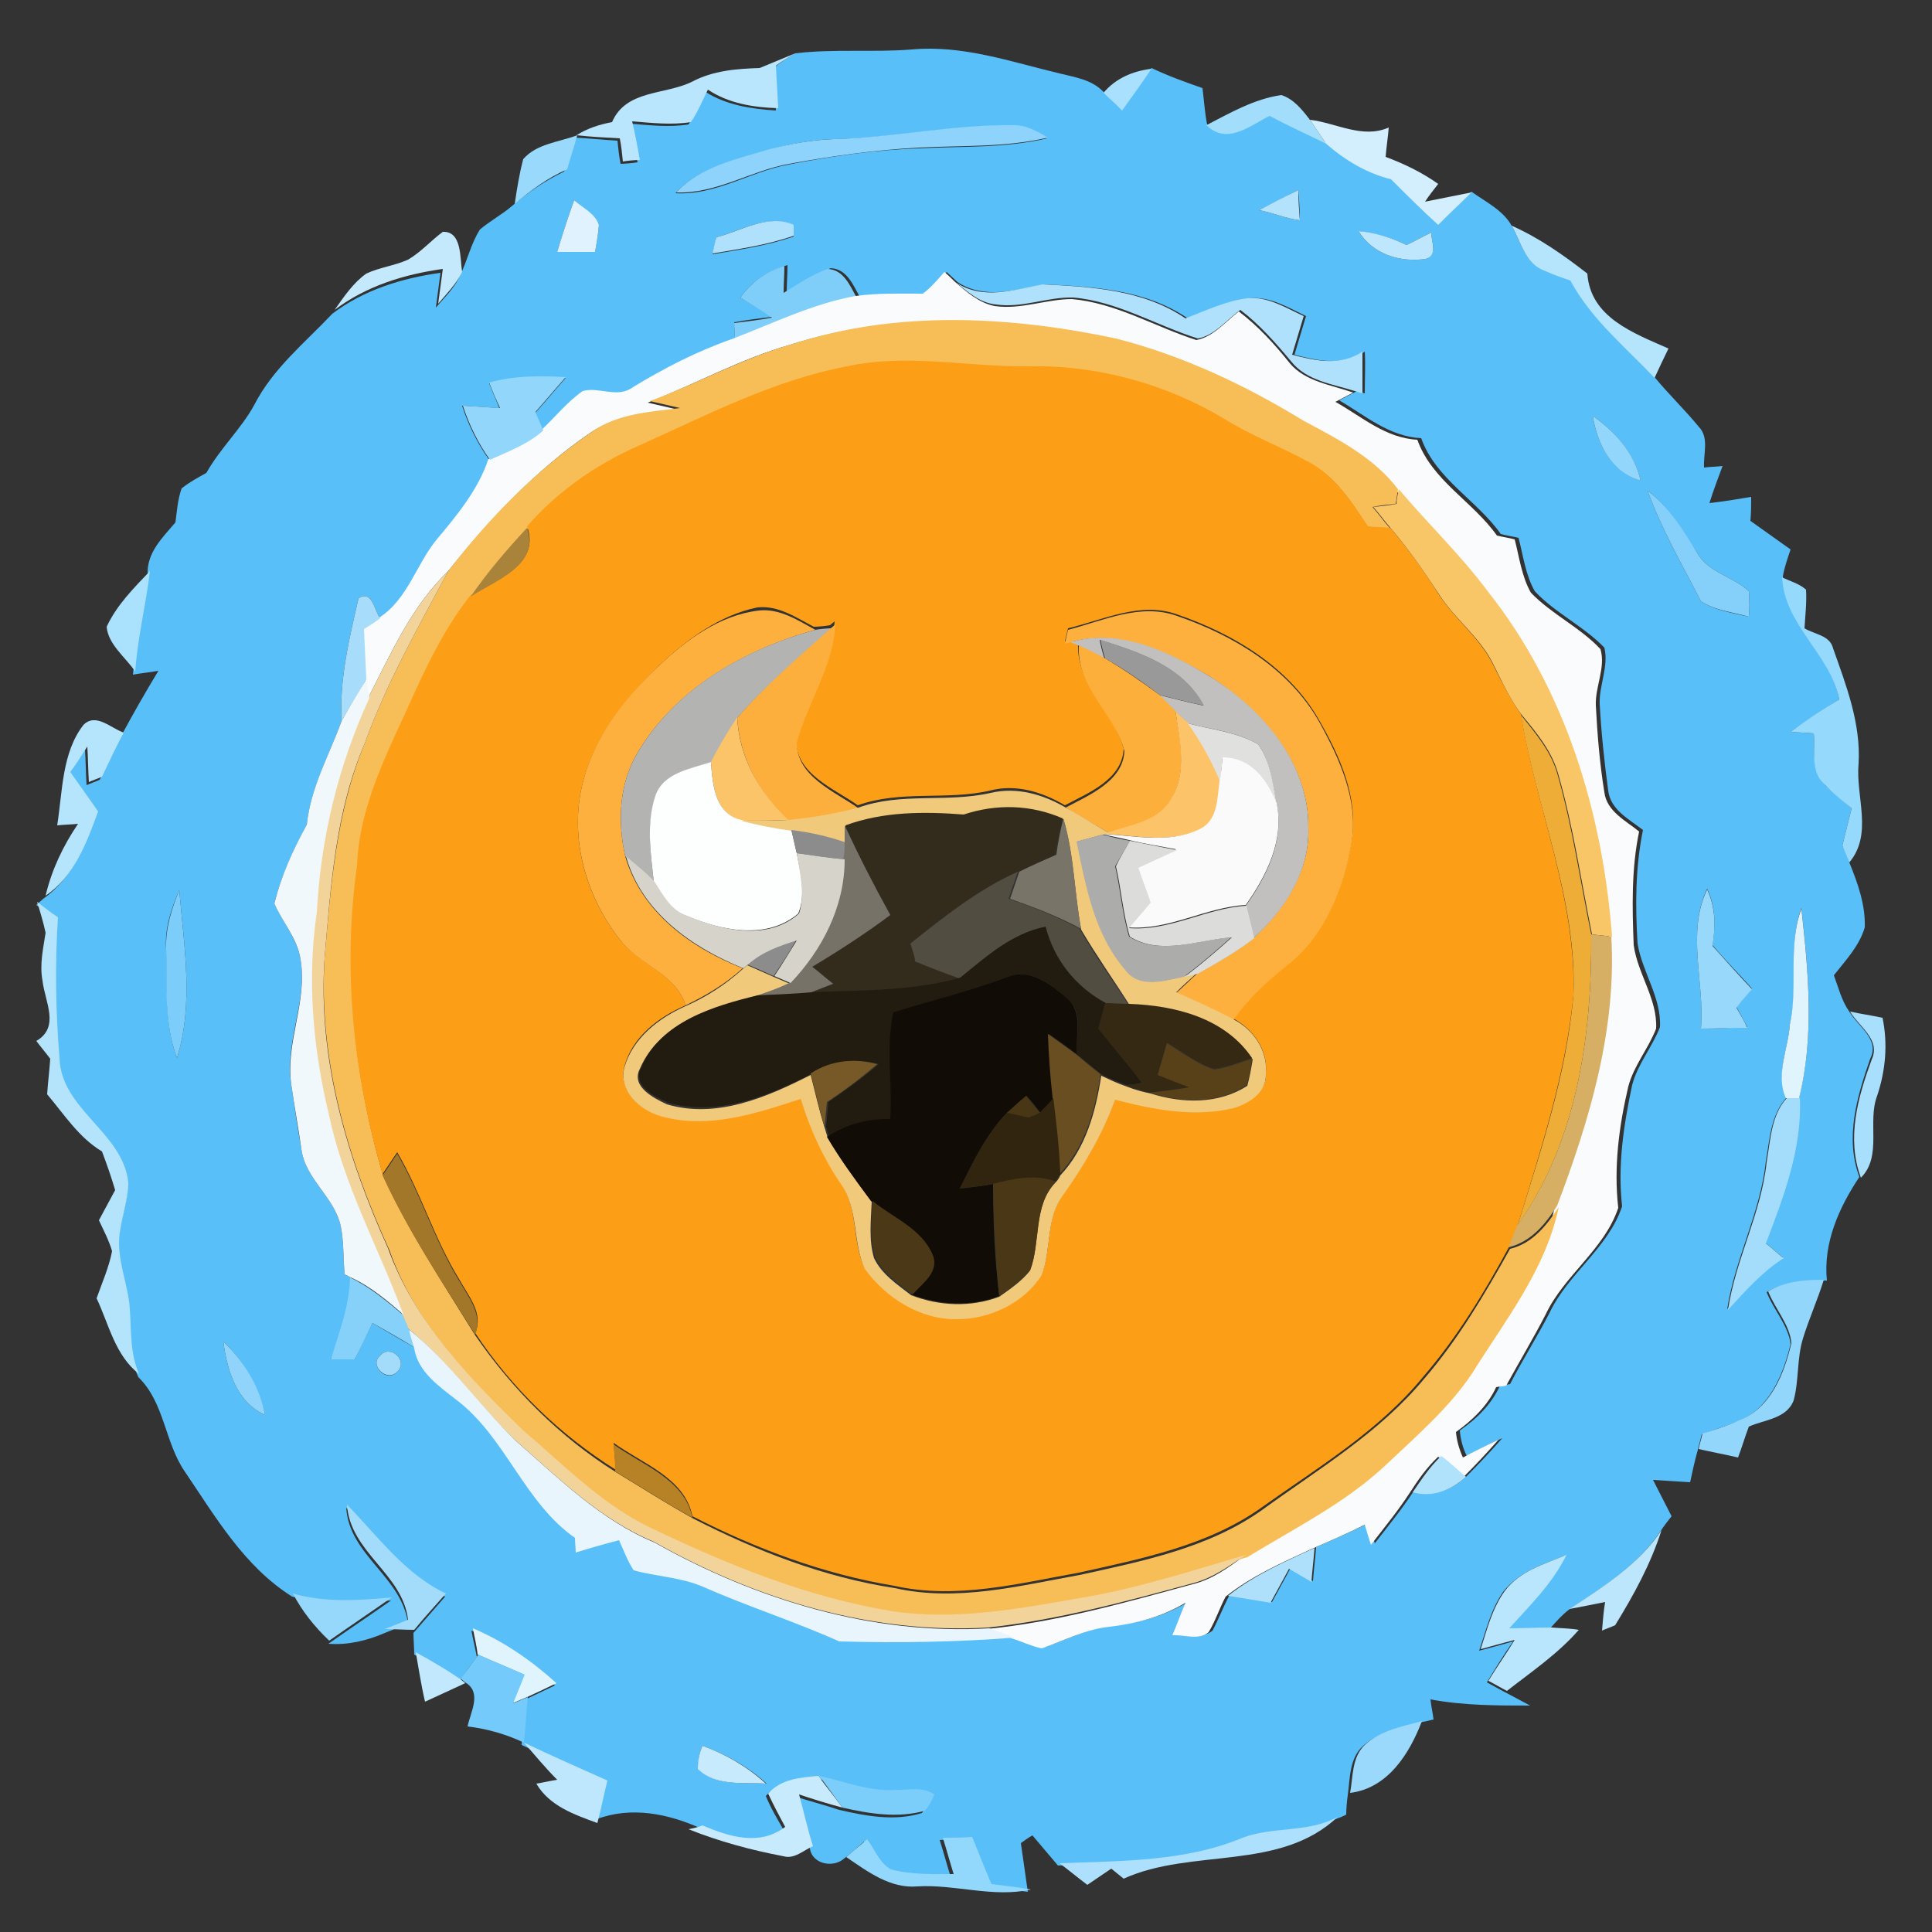 <?xml version="1.0" encoding="utf-8"?>
<!-- Generator: Adobe Illustrator 26.0.3, SVG Export Plug-In . SVG Version: 6.00 Build 0)  -->
<svg version="1.1" id="Layer_1" xmlns="http://www.w3.org/2000/svg" xmlns:xlink="http://www.w3.org/1999/xlink" x="0px" y="0px"
	 viewBox="0 0 250 250" style="enable-background:new 0 0 250 250;" xml:space="preserve">
<rect x="0" y="0" width="250" height="250" fill="#333333" stroke="none"/>
<style type="text/css">
	.st0{fill:#59BFF9;}
	.st1{fill:#B9E5FD;}
	.st2{fill:#A9E0FD;}
	.st3{fill:#A3DDFC;}
	.st4{fill:#8DD3FB;}
	.st5{fill:#D3EEFD;}
	.st6{fill:#98D9FC;}
	.st7{fill:#B2E2FC;}
	.st8{fill:#E0F2FE;}
	.st9{fill:#B0E1FC;}
	.st10{fill:#B5E5FC;}
	.st11{fill:#C4E8FC;}
	.st12{fill:#BEE7FD;}
	.st13{fill:#7FCEFA;}
	.st14{fill:#FAFBFC;}
	.st15{fill:#F7BE58;}
	.st16{fill:#FD9F16;}
	.st17{fill:#92D6FB;}
	.st18{fill:#93D6FB;}
	.st19{fill:#F8C567;}
	.st20{fill:#84D0FA;}
	.st21{fill:#AA833B;}
	.st22{fill:#AAE1FC;}
	.st23{fill:#F2D49B;}
	.st24{fill:#95D9FC;}
	.st25{fill:#A7DDFB;}
	.st26{fill:#FDB03D;}
	.st27{fill:#B3B3B1;}
	.st28{fill:#FDAF3D;}
	.st29{fill:#C1C0BE;}
	.st30{fill:#999999;}
	.st31{fill:#FDAF3B;}
	.st32{fill:#F1F8FC;}
	.st33{fill:#FDC369;}
	.st34{fill:#B5E5FD;}
	.st35{fill:#FCC469;}
	.st36{fill:#E0E1DF;}
	.st37{fill:#EEAD36;}
	.st38{fill:#FDFEFE;}
	.st39{fill:#FAFAFA;}
	.st40{fill:#F1C97B;}
	.st41{fill:#332B1B;}
	.st42{fill:#787468;}
	.st43{fill:#8C8C8D;}
	.st44{fill:#767267;}
	.st45{fill:#ACACAB;}
	.st46{fill:#DCDCDB;}
	.st47{fill:#D6D4CA;}
	.st48{fill:#514D41;}
	.st49{fill:#7DCDFA;}
	.st50{fill:#98D8FB;}
	.st51{fill:#B4E4FC;}
	.st52{fill:#E0F4FE;}
	.st53{fill:#211B10;}
	.st54{fill:#D6AF64;}
	.st55{fill:#110D06;}
	.st56{fill:#352914;}
	.st57{fill:#A8DFFC;}
	.st58{fill:#684E21;}
	.st59{fill:#584019;}
	.st60{fill:#765926;}
	.st61{fill:#483615;}
	.st62{fill:#31250F;}
	.st63{fill:#A4DDFB;}
	.st64{fill:#A37729;}
	.st65{fill:#4A3716;}
	.st66{fill:#4B3816;}
	.st67{fill:#85D1FA;}
	.st68{fill:#E8F5FC;}
	.st69{fill:#90D4FB;}
	.st70{fill:#A3DCFB;}
	.st71{fill:#B78226;}
	.st72{fill:#B1E2FC;}
	.st73{fill:#BCE6FC;}
	.st74{fill:#AEE0FC;}
	.st75{fill:#96D8FC;}
	.st76{fill:#C1E8FD;}
	.st77{fill:#74CAFA;}
	.st78{fill:#9BD9FC;}
	.st79{fill:#C7EAFC;}
	.st80{fill:#C8EAFD;}
	.st81{fill:#7BCDFA;}
	.st82{fill:#ADE0FC;}
	.st83{fill:#92D8FC;}
</style>
<g id="_x23_59bff9ff">
	<path class="st0" d="M102.9,6.9c5-0.6,10.1-0.1,15.1-0.5c6.6-0.6,12.8,1.6,19.1,3.1c2,0.5,4.2,0.8,5.7,2.4c0.8,0.8,1.6,1.6,2.4,2.3
		c1.3-1.8,2.5-3.6,3.8-5.4c2.1,1,4.3,1.8,6.6,2.6c0.2,1.6,0.3,3.2,0.6,4.7c2.7,2.6,5.6,0.1,8.2-1.2c2.4,1.2,4.9,2.4,7.3,3.6
		c2.4,2.1,5.2,3.8,8.3,4.6c2,2,4,3.9,6.1,5.9c1.5-1.4,2.9-2.8,4.3-4.2c1.8,1.3,4.1,2.4,5.2,4.4c1.2,2,1.7,4.9,4.2,5.7
		c1.1,0.5,2.3,0.9,3.4,1.3c2.7,4.9,7,8.6,10.9,12.6c1.8,2.2,3.9,4.2,5.7,6.4c1.4,1.4,0.6,3.5,0.7,5.3c0.8-0.1,1.6-0.1,2.4-0.2
		c-0.6,1.6-1.2,3.2-1.7,4.8c1.8-0.2,3.6-0.5,5.4-0.8c0,1,0,2.1-0.1,3.1c1.7,1.2,3.5,2.5,5.2,3.7c-0.4,1.2-0.8,2.3-1,3.5
		c0.2,6.2,6.2,9.9,7.3,15.9c-2.1,1.3-4.2,2.7-6.3,4.2c1,0.1,2,0.1,3,0.2c0.2,2.2-0.4,5,1.5,6.7c1.1,1.1,2.3,2,3.4,3
		c-0.4,1.6-0.8,3.2-1.2,4.8c0.2,0.5,0.7,1.6,0.9,2.2c1.1,2.7,2.1,5.5,2,8.4c-0.7,2.4-2.5,4.3-4,6.2c0.6,1.6,1,3.3,2,4.7
		c1.1,1.9,4,3.6,2.7,6.1c-1.7,4.9-3.3,10.2-1.4,15.3c-2.6,3.9-4.7,8.5-4.2,13.4l-0.6,0c-2.5,0-5,0.2-7.2,1.5
		c0.9,2.3,2.8,4.3,3.1,6.7c-0.9,3.9-2.8,8.5-6.8,10c-1.5,0.6-3.1,1.1-4.7,1.7c-0.1,0.5-0.4,1.5-0.5,2c-0.4,1.4-0.7,2.8-1,4.2
		c-1.6-0.1-3.2-0.2-4.8-0.3c0.8,1.6,1.6,3.1,2.4,4.7c-0.4,0.5-1.1,1.4-1.4,1.9c-3,4.5-7.5,7.3-11.9,10.2c-0.9,0.7-1.6,1.5-2.4,2.4
		c-1.8,0-3.7,0-5.5,0.1c2.7-3,5.6-5.9,7.4-9.5c-2.8,1.1-6,2.1-8,4.7c-1.6,2.3-2.2,5-3.1,7.6c1.5-0.4,3-0.8,4.4-1.2
		c-1.2,1.7-2.3,3.5-3.4,5.3c0.6,0.3,1.8,1,2.4,1.3c1.1,0.6,2.1,1.1,3.2,1.7c-4.3,0-8.6,0-12.9-0.8c0.1,0.9,0.3,1.8,0.4,2.6
		c-0.4,0.1-1.3,0.3-1.8,0.4c-2.5,0.7-5.3,1.2-7.3,3c-1.8,1.6-1.7,4.2-2,6.4c-0.1,0.6-0.2,1.8-0.2,2.5c-0.3,0.2-1.1,0.5-1.4,0.6
		c-3.8,2.1-8.3,1.2-12.3,2.7c-7.4,3.1-15.7,3-23.6,3.3c-1.1-1.3-2.2-2.6-3.3-3.9c-0.4,0.2-1.1,0.7-1.5,1c0.3,2.1,0.6,4.2,0.9,6.3
		c-1.7-0.2-3.4-0.5-5.1-0.7c-0.8-2-1.6-4.1-2.5-6.1c-1.3,0-2.5,0-3.8,0.1c0.5,1.6,0.9,3.1,1.4,4.7c-2.7-0.1-5.5,0.1-8.1-0.6
		c-1.5-0.8-2.1-2.6-3.1-3.9c-0.9,0.8-1.8,1.6-2.7,2.3c-1.4,1.1-4,0.6-4.3-1.4c-0.7-2.2-1.3-4.5-1.8-6.7c1.9,0.6,3.8,1.1,5.6,1.7
		c3.5,0.8,7.2,1.5,10.7,0.4c0.5-0.7,0.9-1.4,1.2-2.1c-1.4-1-3.2-0.5-4.8-0.6c-3.5,0.3-6.8-1.1-10.1-1.8c-2.3,0.2-4.9,0.5-6.5,2.3
		c0.6,1.5,1.5,3,2.3,4.4c-3.3,2.4-7.2,1.2-10.7-0.2c-4.2-1.9-9-2.9-13.5-1.2c0.3-1.6,0.7-3.2,1.1-4.7c-3.6-1.6-7.2-3.2-10.8-4.9
		c0.1-2,0.3-4,0.5-5.9c1.3-0.6,2.5-1.2,3.8-1.8c-3.2-3-6.8-5.4-10.8-7.1c0.2,1.1,0.5,2.3,0.7,3.4c-0.8,1.1-1.6,2.1-2.3,3.2
		c-1.9-1.3-3.8-2.4-5.8-3.5c0-0.7-0.1-2.1-0.1-2.8c1.4-1.6,2.8-3.2,4.1-4.7c-5.3-2.5-8.8-7.4-12.8-11.5c0.4,6.2,7.2,8.9,8,15
		c-1,0.4-2,0.8-3,1.2c-2.3,1-4.8,1.6-7.3,1.4c2.7-1.9,5.4-3.7,8.1-5.6c-4.3,0.3-8.6,0.6-12.8-0.5c-6.2-3.9-9.9-10.3-13.9-16.2
		c-2.6-3.8-2.6-8.9-6-12.2c-1.2-2.6-1-5.5-1.2-8.4c-0.2-3.3-1.9-6.5-1.3-9.9c0.2-2.2,1.1-4.2,1.1-6.5c-0.7-6.5-8.7-9.4-8.9-16.1
		c-0.5-6.1-0.6-12.1-0.2-18.2c-0.9-0.7-1.8-1.3-2.7-2c0.2-0.2,0.7-0.6,0.9-0.8c3.7-2.6,5.4-6.9,6.8-10.9c-1.2-1.7-2.4-3.4-3.6-5.1
		c0.7-1.1,1.4-2.2,2.2-3.3c0.1,1.5,0.1,3,0.2,4.6c0.4-0.2,1.3-0.5,1.7-0.7c0.9-1.9,1.9-3.8,2.8-5.7c1.5-2.8,3.1-5.6,4.8-8.4
		c-1.1,0.2-2.2,0.3-3.3,0.5c0.4-4.4,1.4-8.6,1.9-13c-0.1-2.8,1.9-4.7,3.6-6.7c0.2-1.5,0.3-3,0.8-4.4c1-0.8,2.1-1.4,3.2-2
		c1.8-3.2,4.5-5.7,6.2-8.8c2.4-4.7,6.5-8,10.1-11.8c4.1-3.1,9-4.6,14-5.3c-0.2,1.5-0.4,3-0.6,4.5c1.1-1.3,2.4-2.5,3.1-4.1
		c1-2,1.4-4.1,2.6-6c1.3-1.1,2.8-1.9,4.1-3c2.1-1.8,4.3-3.3,6.8-4.5c0.5-1.5,0.9-2.9,1.3-4.4c1.9,0.1,3.8,0.3,5.6,0.4
		c0.1,1,0.2,2,0.4,3c0.5,0,1.6-0.1,2.2-0.2c-0.3-1.7-0.7-3.3-1-5c2.5,0.2,5.1,0.5,7.6,0.1c0.8-1.3,1.5-2.8,2.2-4.2
		c2.7,1.7,5.9,2.2,9.1,2.4c-0.1-1.8-0.2-3.6-0.3-5.5C101.2,7.9,102.1,7.4,102.9,6.9 M107.9,18c-2.8,0.1-5.7,0.6-8.4,1.4
		c-4.3,1.3-8.9,2.2-12.1,5.6c5.2,0.3,9.7-2.8,14.6-3.7c5.6-1.1,11.2-1.9,16.8-2.1c5.6-0.3,11.2,0,16.7-1.3c-1.4-0.9-2.9-1.7-4.6-1.6
		C123.3,16.1,115.7,17.9,107.9,18 M162.9,27.2c1.8,0.3,3.5,1.1,5.3,1.3c0-1-0.1-2.9-0.2-3.9C166.3,25.4,164.6,26.4,162.9,27.2
		 M74.3,25.9c-0.8,2.2-1.5,4.5-2.2,6.7c1.6,0,3.2,0,4.9,0c0.2-1.2,0.4-2.3,0.5-3.5C76.9,27.6,75.3,26.9,74.3,25.9 M92.7,30.7
		c-0.1,0.6-0.4,1.7-0.5,2.2c3.5-0.6,7.1-1.1,10.5-2.3c0-0.4,0-1.1,0-1.4C99.3,27.6,95.9,29.9,92.7,30.7 M175.8,29.9
		c1.8,3,5.4,4.1,8.7,3.6c1.6-0.6,0.7-2.2,0.7-3.4c-1.1,0.5-2.1,1.1-3.2,1.6C180.1,30.8,178,30.2,175.8,29.9 M95.8,38.5
		c1.4,0.8,2.7,1.7,4.1,2.5c-1.6,0.2-3.3,0.4-4.9,0.7c0,0.6,0.1,1.7,0.1,2.3c-4.6,1.6-8.9,3.7-13,6.3c-2,1.4-4.4-0.1-6.5,0.5
		c-2,1.4-3.6,3.3-5.3,5c-0.2-0.6-0.8-1.8-1-2.4c1.3-1.5,2.6-3,3.9-4.5c-3.3-0.2-6.7-0.2-9.9,0.7c0.4,1.1,0.9,2.1,1.3,3.2
		c-1.6-0.1-3.2-0.2-4.8-0.3c0.8,2.5,2,4.9,3.5,7c-1.4,3.9-4,7.1-6.6,10.3C54,73,52.9,77.6,49.2,80c-0.8-1-1-3.7-2.8-2.6
		c-1.2,5.2-2.5,10.5-2.2,15.9c-1.6,4.4-4,8.7-4.5,13.4c-1.7,3.2-3.3,6.6-4.2,10.2c1.1,2.5,3,4.6,3.4,7.3c0.9,5.4-2.1,10.7-1.2,16.2
		c0.4,2.8,0.8,5.5,1.3,8.3c0.5,3.9,4.3,6.2,5.1,10c0.4,2.1,0.3,4.1,0.5,6.2l0.8,0.4c0,3.7-1.3,7.2-2.6,10.6c0.8,0,2.3,0,3.1,0
		c0.8-1.6,1.5-3.2,2.3-4.7c1.9,1.1,3.7,2.2,5.5,3.2c0.5,3.1,3.2,4.8,5.4,6.6c6.4,4.8,8.8,13.3,15.4,17.9c0,0.6,0.1,1.2,0.1,1.9
		c1.9-0.6,3.7-1.1,5.6-1.6c0.6,1.3,1.1,2.7,1.9,3.9c2.9,0.8,6.1,1,8.9,2.1c5.8,2.5,11.9,4.4,17.7,7.1c7.5,0.2,15.1,0.1,22.7-0.5
		c1.3,0.5,2.6,1.1,3.9,1.3c2.9-1,5.7-2.5,8.8-2.8c3.5-0.3,6.8-1.3,9.8-3.1c-0.6,1.4-1.2,2.8-1.7,4.2c1.5-0.1,3.4,0.7,4.7-0.4
		c0.8-1.5,1.4-3.1,2.2-4.6c1.8,0.3,3.7,0.6,5.5,0.9c0.8-1.5,1.6-2.9,2.4-4.4c0.9,0.6,1.9,1.1,2.9,1.7c0.1-1.5,0.3-2.9,0.4-4.4
		c2.3-1,4.5-2,6.8-3.1c0.2,0.6,0.6,1.9,0.8,2.6c1.7-2.2,3.5-4.4,5-6.7c2.6,0.7,5-0.2,6.9-2c1.6-1.6,3.1-3.2,4.6-4.9
		c-1.6,0.7-3.1,1.5-4.6,2.3c-0.5-1-0.8-2.1-0.9-3.3c2.2-1.5,4.1-3.4,5.2-5.8c0.4-0.1,0.8-0.1,1.3-0.2c1.6-3.1,3.5-6.1,5.1-9.2
		c2.4-5.1,7.6-8.4,9.4-13.8c-0.6-5.3,0.2-10.5,1.3-15.7c0.7-2.7,2.6-4.9,3.6-7.5c0.2-3.8-2.3-7.1-2.9-10.8
		c-0.3-4.9-0.3-9.8,0.7-14.7c-1.8-1.4-4.2-2.6-4.5-5.1c-0.5-3.7-0.9-7.5-1.1-11.2c-0.1-2.4,1.2-4.9,0.6-7.3c-2.7-2.8-6.4-4.5-9-7.3
		c-1.2-2.1-1.5-4.6-2.1-6.9c-0.8-0.2-1.6-0.3-2.3-0.5c-3.1-4.4-8.4-7.1-10.3-12.4c-4.1-0.2-7.2-2.9-10.6-4.9
		c0.6-0.3,1.7-0.9,2.3-1.2l1,0.3c0-1.8,0.1-3.6,0-5.4c-2.8,1.9-6.1,1.2-9.1,0.4c0.5-1.7,1-3.3,1.5-5c-2.3-1.1-4.7-2.6-7.4-2.3
		c-2.8,0.4-5.3,1.6-7.9,2.6c-5.4-3.7-12.1-4.1-18.5-4.4c-3.8,0.7-7.8,2-11.3-0.3c-0.3-0.3-1.1-1-1.4-1.3c-0.8,1-1.7,2-2.5,3
		c-2.9,0-5.8-0.1-8.7,0.3c-0.9-1.6-1.7-3.7-3.8-3.8c-2,0.8-3.9,2-5.7,3.1c0-1.2,0.1-2.3,0.1-3.5C99.2,35.1,97.2,36.5,95.8,38.5
		 M206.1,53.8c0.6,3.7,2.4,7.2,6.2,8.4C211.5,58.7,209,55.9,206.1,53.8 M213.2,63.5c1.8,5,4.5,9.6,6.9,14.3c1.8,1.2,4.1,1.5,6.2,2
		c0.1-1.1,0.1-2.2,0-3.3c-2-1.9-5.3-2.4-6.7-5C217.7,68.7,216,65.6,213.2,63.5 M21.5,122.8c0.2,4.7-0.3,9.6,1.4,14.1
		c2.2-7,0.9-14.6,0.3-21.7C22.1,117.7,21.3,120.2,21.5,122.8 M220.1,133.1c2,0,4-0.1,6-0.2c-0.5-0.9-0.9-1.7-1.4-2.6
		c0.7-0.8,1.3-1.6,2-2.4c-1.7-1.9-3.5-3.7-5.1-5.6c0.4-2.5,0.4-5-0.7-7.3C218.2,120.7,220.6,127.1,220.1,133.1 M231.6,132.6
		c-0.2,3.1-1.9,6.5-0.4,9.4c-2.1,2.3-2.2,5.5-2.7,8.3c-0.7,6.6-4,12.6-5,19.1c2.2-2.4,4.4-4.9,7.2-6.7c-0.8-0.6-1.5-1.3-2.3-1.9
		c2.3-6,4.8-12.3,4.4-18.8c2-7.9,1.2-16.4,0.3-24.5C231.3,122.4,232.8,127.7,231.6,132.6 M28.9,173.6c0.5,3.8,1.7,7.8,5.4,9.5
		C33.5,179.5,31.6,176.2,28.9,173.6 M49.2,175.4c-1.5,1.3,0.9,3.6,2.2,2.1C52.9,176.1,50.5,173.9,49.2,175.4 M90.9,225.9
		c-0.4,0.9-0.6,1.9-0.5,3c2.3,2.3,5.8,1.7,8.8,1.9C96.8,228.6,93.9,227,90.9,225.9z"/>
</g>
<g id="_x23_b9e5fdff">
	<path class="st1" d="M98.3,8.8c1.5-0.6,3.1-1.3,4.6-1.9c-0.8,0.5-1.7,1-2.5,1.6c0.1,1.8,0.2,3.6,0.3,5.5c-3.2-0.1-6.4-0.6-9.1-2.4
		c-0.7,1.4-1.3,2.9-2.2,4.2c-2.5,0.4-5.1,0.1-7.6-0.1c0.4,1.7,0.7,3.3,1,5c-0.6,0-1.7,0.1-2.2,0.2c-0.1-1-0.2-2-0.4-3
		c-1.9-0.1-3.8-0.2-5.6-0.4c1.4-0.9,3-1.4,4.6-1.7c1.8-4.2,6.8-3.5,10.3-5.2C92.3,9.1,95.4,8.9,98.3,8.8z"/>
	<path class="st1" d="M194.7,205.9c1.9-2.6,5.1-3.5,8-4.7c-1.8,3.7-4.7,6.5-7.4,9.5c1.8,0,3.7-0.1,5.5-0.1c1.2,0.1,2.3,0.1,3.5,0.3
		c-2.7,3.1-6.1,5.4-9.3,7.9c-0.6-0.3-1.8-1-2.4-1.3c1.1-1.8,2.3-3.5,3.4-5.3c-1.5,0.4-3,0.8-4.4,1.2
		C192.4,210.9,193.1,208.1,194.7,205.9z"/>
</g>
<g id="_x23_a9e0fdff">
	<path class="st2" d="M142.8,12c1.6-1.9,3.8-2.8,6.2-3.1c-1.2,1.8-2.5,3.6-3.8,5.4C144.4,13.5,143.6,12.8,142.8,12z"/>
</g>
<g id="_x23_a3ddfcff">
	<path class="st3" d="M156.1,16.2c3.1-1.6,6.2-3.4,9.7-3.9c1.6,0.5,2.7,1.9,3.7,3.2c0.7,1,1.4,2.1,2.1,3.1c-2.4-1.2-4.9-2.3-7.3-3.6
		C161.7,16.3,158.8,18.8,156.1,16.2z"/>
</g>
<g id="_x23_8dd3fbff">
	<path class="st4" d="M107.9,18c7.7-0.2,15.3-1.9,23.1-1.8c1.7-0.1,3.2,0.8,4.6,1.6c-5.5,1.3-11.1,1-16.7,1.3
		c-5.7,0.3-11.3,1.1-16.8,2.1c-5,0.9-9.4,3.9-14.6,3.7c3.2-3.4,7.8-4.3,12.1-5.6C102.3,18.6,105.1,18.1,107.9,18z"/>
</g>
<g id="_x23_d3eefdff">
	<path class="st5" d="M171.6,18.6c-0.7-1-1.4-2.1-2.1-3.1c3.4,0.4,6.8,2.5,10.2,1c-0.1,1.3-0.3,2.5-0.4,3.8c2.4,0.9,4.7,2,6.8,3.5
		c-0.6,0.8-1.2,1.5-1.7,2.3c2-0.4,4-0.8,6-1.2c-1.4,1.4-2.9,2.8-4.3,4.2c-2.1-1.9-4.1-3.9-6.1-5.9C176.8,22.4,174,20.7,171.6,18.6z"
		/>
</g>
<g id="_x23_98d9fcff">
	<path class="st6" d="M67.7,20.6c1.7-2,4.6-2.2,7-3.1c-0.4,1.5-0.9,2.9-1.3,4.4c-2.5,1.1-4.7,2.7-6.8,4.5
		C66.9,24.4,67.2,22.5,67.7,20.6z"/>
</g>
<g id="_x23_b2e2fcff">
	<path class="st7" d="M162.9,27.2c1.7-0.9,3.4-1.8,5.1-2.6c0,1,0.1,2.9,0.2,3.9C166.4,28.3,164.7,27.5,162.9,27.2z"/>
</g>
<g id="_x23_e0f2feff">
	<path class="st8" d="M74.3,25.9c1.1,1,2.7,1.7,3.2,3.2c-0.1,1.2-0.3,2.4-0.5,3.5c-1.6,0-3.2,0-4.9,0C72.8,30.3,73.5,28.1,74.3,25.9
		z"/>
</g>
<g id="_x23_b0e1fcff">
	<path class="st9" d="M92.7,30.7c3.2-0.8,6.7-3.1,10-1.6c0,0.4,0,1.1,0,1.4c-3.4,1.2-7,1.7-10.5,2.3C92.3,32.4,92.5,31.3,92.7,30.7z
		"/>
	<path class="st9" d="M123.6,36.5c3.6,2.4,7.5,1,11.3,0.3c6.3,0.3,13.1,0.7,18.5,4.4c2.6-1,5.1-2.2,7.9-2.6c2.7-0.3,5,1.2,7.4,2.3
		c-0.5,1.7-1,3.3-1.5,5c3,0.8,6.3,1.5,9.1-0.4c0,1.8,0,3.6,0,5.4l-1-0.3c-2.8-0.9-6.2-1.3-8.2-3.8c-2-2.4-4.1-4.8-6.6-6.7
		c-1.8,1.3-3.3,3.3-5.5,3.7c-5.4-1.7-10.4-4.8-16.1-5.3c-3.4-0.1-6.6,1.4-10,0.9C126.7,39.2,125.2,37.7,123.6,36.5z"/>
</g>
<g id="_x23_b5e5fcff">
	<path class="st10" d="M195.6,29.2c3.6,1.6,6.7,3.8,9.8,6.2c0.4,5.7,6,7.7,10.5,9.7c-0.6,1.2-1.2,2.5-1.8,3.8
		c-3.8-4-8.2-7.6-10.9-12.6c-1.2-0.4-2.3-0.8-3.4-1.3C197.3,34.1,196.8,31.2,195.6,29.2z"/>
</g>
<g id="_x23_c4e8fcff">
	<path class="st11" d="M52.8,33.6c1.7-1,3-2.5,4.5-3.6c2.5-0.1,2.2,3.4,2.5,5.2c-0.8,1.6-2,2.8-3.1,4.1c0.2-1.5,0.4-3,0.6-4.5
		c-5,0.7-9.9,2.2-14,5.3c1.2-1.7,2.4-3.5,4.1-4.7C49.1,34.6,51,34.4,52.8,33.6z"/>
</g>
<g id="_x23_bee7fdff">
	<path class="st12" d="M175.8,29.9c2.2,0.2,4.3,0.9,6.2,1.8c1.1-0.5,2.1-1.1,3.2-1.6c0,1.2,0.9,2.9-0.7,3.4
		C181.2,34,177.6,32.9,175.8,29.9z"/>
	<path class="st12" d="M67.8,225.5c3.6,1.7,7.2,3.3,10.8,4.9c-0.4,1.6-0.7,3.1-1.1,4.7l-0.2,0.8c-3-1.1-6.2-2.2-7.9-5.1
		c0.7-0.1,2-0.4,2.7-0.5C70.6,228.8,69.2,227.1,67.8,225.5z"/>
</g>
<g id="_x23_7fcefaff">
	<path class="st13" d="M95.8,38.5c1.4-2,3.4-3.4,5.7-4.1c0,1.2-0.1,2.3-0.1,3.5c1.8-1.1,3.7-2.4,5.7-3.1c2.1,0.1,2.9,2.2,3.8,3.8
		c-5.5,1-10.7,3.4-15.8,5.5c0-0.6-0.1-1.7-0.1-2.3c1.6-0.2,3.3-0.4,4.9-0.7C98.5,40.2,97.1,39.3,95.8,38.5z"/>
</g>
<g id="_x23_fafbfcff">
	<path class="st14" d="M122.2,35.2c0.4,0.3,1.1,1,1.4,1.3c1.5,1.3,3.1,2.7,5.1,3.1c3.4,0.5,6.7-0.9,10-0.9
		c5.7,0.5,10.8,3.6,16.1,5.3c2.2-0.4,3.8-2.4,5.5-3.7c2.5,1.9,4.6,4.2,6.6,6.7c2,2.4,5.4,2.8,8.2,3.8c-0.6,0.3-1.7,0.9-2.3,1.2
		c3.4,1.9,6.5,4.7,10.6,4.9c1.9,5.3,7.2,8,10.3,12.4c0.8,0.2,1.6,0.3,2.3,0.5c0.6,2.3,0.9,4.8,2.1,6.9c2.7,2.8,6.4,4.5,9,7.3
		c0.7,2.4-0.7,4.8-0.6,7.3c0.2,3.8,0.5,7.5,1.1,11.2c0.3,2.5,2.8,3.7,4.5,5.1c-1,4.8-0.9,9.8-0.7,14.7c0.5,3.7,3.1,7,2.9,10.8
		c-1,2.6-2.9,4.8-3.6,7.5c-1.2,5.1-1.9,10.4-1.3,15.7c-1.8,5.4-7,8.7-9.4,13.8c-1.6,3.1-3.4,6.1-5.1,9.2c-0.4,0.1-0.9,0.1-1.3,0.2
		c-1.1,2.4-3.1,4.3-5.2,5.8c0.1,1.1,0.4,2.2,0.9,3.3c1.5-0.8,3.1-1.6,4.6-2.3c-1.5,1.7-3,3.3-4.6,4.9c-1-0.9-2.1-1.9-3.2-2.7
		c-1.5,1.4-2.6,3-3.7,4.7c-1.5,2.3-3.3,4.5-5,6.7c-0.2-0.6-0.6-1.9-0.8-2.6c-2.2,1.1-4.5,2.1-6.8,3.1c-3.9,1.8-7.8,3.5-11.2,6.2
		c-0.8,1.5-1.3,3.1-2.2,4.6c-1.3,1.1-3.2,0.3-4.7,0.4c0.6-1.4,1.1-2.8,1.7-4.2c-3,1.8-6.4,2.7-9.8,3.1c-3.1,0.3-5.9,1.8-8.8,2.8
		c-1.4-0.3-2.6-0.9-3.9-1.3c-1.1-0.4-2.2-0.8-3.3-1.2c9.1-0.9,17.9-3.4,26.7-5.8c2.5-0.6,4.6-2.1,6.6-3.6c6.1-3.8,12.7-7,18-12
		c3.9-3.7,8.1-7.2,11.1-11.8c4.3-6.9,9.5-13.4,11.2-21.5c4.2-11.1,7.7-22.8,7-34.8c-1.1-16-6-32-16.1-44.7
		c-3.5-4.7-7.8-8.7-11.5-13.2c-3.2-4.1-7.8-6.5-12.3-8.9c-7.5-4.6-15.6-8.5-24.2-10.6c-13.7-2.9-28.3-3.6-41.8,0.7
		c-6.4,1.8-12.3,5.1-18.5,7.5c1.3,0.3,2.6,0.6,3.9,0.9c-3.8,0.5-8,0.7-11.3,3C69.5,60.7,63.4,67.1,58,73.9
		c-4.7,4.5-7.4,10.6-10.3,16.3c-0.1-0.6-0.3-1.8-0.4-2.4c-0.1-2.1-0.2-4.3-0.3-6.5c0.5-0.4,1.6-1.1,2.1-1.4c3.7-2.4,4.8-7,7.5-10.2
		c2.6-3.1,5.3-6.4,6.6-10.3c2.4-1.1,5-2,6.9-3.8c1.8-1.7,3.3-3.6,5.3-5c2.1-0.6,4.5,1,6.5-0.5c4.1-2.5,8.4-4.7,13-6.3
		c5.2-2,10.3-4.5,15.8-5.5c2.9-0.4,5.8-0.3,8.7-0.3C120.5,37.2,121.3,36.2,122.2,35.2z"/>
</g>
<g id="_x23_f7be58ff">
	<path class="st15" d="M102.6,44.5c13.5-4.4,28.1-3.6,41.8-0.7c8.6,2.2,16.7,6,24.2,10.6c4.5,2.4,9.2,4.8,12.3,8.9
		c-0.1,0.5-0.2,1.5-0.3,1.9c-1,0.1-2,0.2-3,0.4c0.8,0.9,1.5,1.9,2.3,2.8c-1-0.1-1.9-0.1-2.9-0.2c-2.1-3.2-4.2-6.6-7.8-8.4
		c-3.5-1.9-7.2-3.3-10.6-5.4c-7.6-4.6-16.6-7.1-25.5-6.9c-7.8,0.1-15.7-1.7-23.5,0c-9.5,1.8-18.1,6.3-26.7,10.4
		c-5.5,2.4-10.6,5.9-14.6,10.5c-2.7,2.8-5.1,5.7-7.3,8.9c-3,3.8-5.3,8.1-7.2,12.5c-3.2,7.2-7.2,14.4-7.5,22.5
		c-1.9,13.3-0.5,27,3.3,39.9c3.3,7.2,7.7,13.8,11.9,20.6c4.8,7,11,13.2,18.2,17.7c3.3,2,6.6,4.1,10,6c8.2,4.2,16.9,7.6,26.1,9
		c8,1.8,16.1-0.3,23.9-1.7c8.2-1.8,16.7-3.5,23.6-8.4c7.3-5.3,15.2-10,21-17c4.4-5.1,7.8-10.9,11.1-16.8c2.9-0.7,4.7-3,6.3-5.4
		c-1.7,8.1-6.9,14.6-11.2,21.5c-3,4.5-7.2,8.1-11.1,11.8c-5.3,5-11.8,8.2-18,12c-7.1,2-14.2,4.3-21.5,5.6c-8,1.4-16.1,2.9-24.2,1.7
		c-11-1.8-21.4-6-31.3-10.8c-6.3-3-11.3-8.1-16.5-12.6c-7.1-6.8-14.2-14.2-17.5-23.6C44.9,149.8,41.2,137,42,124
		c0.8-9.4,1.5-19,5.2-27.8c2.8-7.8,6.9-15,10.8-22.3c5.3-6.9,11.5-13.2,18.7-18.1c3.3-2.3,7.4-2.5,11.3-3c-1.3-0.3-2.6-0.6-3.9-0.9
		C90.3,49.6,96.2,46.3,102.6,44.5z"/>
</g>
<g id="_x23_fd9f16ff">
	<path class="st16" d="M109.6,47.4c7.8-1.7,15.7,0.1,23.5,0c8.9-0.2,17.9,2.3,25.5,6.9c3.4,2.1,7.1,3.5,10.6,5.4
		c3.5,1.8,5.7,5.2,7.8,8.4c1,0.1,1.9,0.1,2.9,0.2c2.3,2.7,4.3,5.5,6.2,8.5c2.1,3.3,5.4,5.7,7.1,9.2c1.1,2.2,2.2,4.4,3.6,6.4
		c2,12.2,7.2,23.9,6.8,36.4c-1,10.2-4.2,19.9-7.2,29.7c-0.3,0.7-0.8,2.1-1.1,2.8c-3.2,5.9-6.7,11.7-11.1,16.8
		c-5.8,7.1-13.7,11.8-21,17c-6.9,4.9-15.5,6.6-23.6,8.4c-7.8,1.4-15.9,3.5-23.9,1.7c-9.1-1.5-17.9-4.8-26.1-9c-1-5-6.5-6.8-10.2-9.5
		c0.1,1.1,0.2,2.3,0.3,3.5c-7.2-4.5-13.5-10.6-18.2-17.7c1.1-2.6-0.9-4.8-2.1-7c-3.2-5.2-4.9-11.1-8-16.4c-0.5,0.7-1.4,2.1-1.9,2.8
		c-3.8-12.9-5.2-26.5-3.3-39.9c0.3-8.1,4.3-15.3,7.5-22.5c2-4.4,4.2-8.7,7.2-12.5c3.2-2,9.1-3.9,7.3-8.9c4-4.6,9.1-8.1,14.6-10.5
		C91.5,53.7,100.1,49.2,109.6,47.4 M85.2,86.2c-4.6,4.4-8.7,9.7-10,16c-1.4,6.9,0.8,14.1,5.1,19.5c2.5,3.2,7.2,4.3,8.4,8.4
		c-3.5,1.5-6.9,4.1-7.9,7.9c-0.8,3,1.9,5.6,4.6,6.3c6.1,1.8,12.4-0.3,18.2-2.2c1.2,3.9,3,7.6,5.2,11c2.3,3.2,1.4,7.5,3.1,11
		c2.8,3.8,7.2,6.6,12,6.5c4.2,0,8.6-2.1,10.9-5.7c1.3-3.3,0.5-7.4,2.8-10.4c2.7-3.8,5.1-7.9,6.7-12.3c4.9,1.3,10.2,2.3,15.3,1.1
		c2-0.6,4.4-2.1,4.2-4.4c0.3-3-1.6-5.7-4.2-7.1c1.9-2.8,4.5-5,7.1-7.2c4.8-3.8,7.2-9.9,8.2-15.8c0.9-5.6-1.5-10.9-4.2-15.6
		c-3.9-6.9-11.1-11.2-18.4-13.7c-4.7-1.7-9.5,0.7-14.1,1.8c-0.1,0.4-0.3,1.3-0.4,1.7l0.7-0.2l1,0.5c-0.2,5.4,4.6,8.8,5.9,13.6
		c-0.2,4-4.6,5.7-7.6,7.3c-2.9-1.7-6.3-2.8-9.7-1.9c-5.6,1.3-11.5-0.1-17.1,1.9c-3.1-2.2-8-4-8-8.5c1.3-5.2,4.6-9.8,5-15.3l-0.6,0.5
		c-0.5,0.1-1.5,0.2-2.1,0.2c-2.3-1.2-4.6-2.8-7.3-2.5C93.1,79.6,88.8,82.8,85.2,86.2z"/>
</g>
<g id="_x23_92d6fbff">
	<path class="st17" d="M63.3,49.5c3.2-0.9,6.6-0.9,9.9-0.7c-1.3,1.5-2.6,3-3.9,4.5c0.2,0.6,0.8,1.8,1,2.4c-2,1.8-4.5,2.7-6.9,3.8
		c-1.5-2.1-2.7-4.5-3.5-7c1.6,0.1,3.2,0.2,4.8,0.3C64.2,51.7,63.7,50.6,63.3,49.5z"/>
	<path class="st17" d="M228.8,167.1c2.1-1.3,4.7-1.5,7.2-1.5c-0.8,2.6-1.9,5-2.7,7.6c-0.8,2.6-0.5,5.4-1.2,8
		c-0.9,2.4-3.8,2.5-5.8,3.4c-0.5,1.3-0.9,2.7-1.4,4c-1.7-0.4-3.4-0.7-5.1-1.1c0.1-0.5,0.4-1.5,0.5-2c1.6-0.5,3.2-1,4.7-1.7
		c4.1-1.5,5.9-6.1,6.8-10C231.6,171.4,229.7,169.4,228.8,167.1z"/>
</g>
<g id="_x23_93d6fbff">
	<path class="st18" d="M206.1,53.8c2.9,2.1,5.4,4.8,6.2,8.4C208.5,61.1,206.7,57.5,206.1,53.8z"/>
</g>
<g id="_x23_f8c567ff">
	<path class="st19" d="M181,63.3c3.8,4.5,8,8.5,11.5,13.2c10.1,12.7,14.9,28.8,16.1,44.7c-0.7-0.1-2-0.2-2.6-0.3
		c-1.4-6.9-2.4-13.8-4.3-20.5c-0.8-3.1-2.8-5.5-4.8-7.9c-1.5-2-2.5-4.2-3.6-6.4c-1.7-3.6-5-5.9-7.1-9.2c-1.9-2.9-3.9-5.8-6.2-8.5
		c-0.8-0.9-1.5-1.9-2.3-2.8c1-0.1,2-0.2,3-0.4C180.7,64.7,180.9,63.7,181,63.3z"/>
</g>
<g id="_x23_84d0faff">
	<path class="st20" d="M213.2,63.5c2.8,2.1,4.6,5.1,6.4,8c1.4,2.6,4.7,3.1,6.7,5c0.1,1.1,0.1,2.2,0,3.3c-2.1-0.6-4.4-0.8-6.2-2
		C217.7,73.1,215,68.5,213.2,63.5z"/>
</g>
<g id="_x23_aa833bff">
	<path class="st21" d="M60.9,77.2c2.2-3.2,4.7-6.1,7.3-8.9C69.9,73.2,64.1,75.1,60.9,77.2z"/>
</g>
<g id="_x23_aae1fcff">
	<path class="st22" d="M13.8,81.1c1.3-2.8,3.5-5,5.6-7.2c-0.5,4.3-1.6,8.6-1.9,13C16.2,85,14,83.4,13.8,81.1z"/>
</g>
<g id="_x23_f2d49bff">
	<path class="st23" d="M47.7,90.2c2.9-5.7,5.6-11.8,10.3-16.3c-3.9,7.3-8,14.5-10.8,22.3c-3.8,8.8-4.4,18.4-5.2,27.8
		c-0.9,13,2.9,25.8,8.2,37.5c3.4,9.5,10.5,16.8,17.5,23.6c5.3,4.5,10.2,9.6,16.5,12.6c10,4.8,20.3,9,31.3,10.8
		c8.1,1.2,16.2-0.3,24.2-1.7c7.3-1.2,14.4-3.5,21.5-5.6c-2.1,1.4-4.1,2.9-6.6,3.6c-8.8,2.4-17.6,4.8-26.7,5.8
		c-15.2,0.9-30.2-3.7-43.3-11.1c-7-2.9-12.4-8.3-18-13.2c-4.8-4.6-8.6-10.1-13.8-14.4c-0.2-0.5-0.6-1.4-0.8-1.9
		c-3.2-8.6-7.6-16.7-9.6-25.7c-2.1-8.6-2.9-17.6-1.6-26.4C41.4,108.4,43.7,99,47.7,90.2z"/>
</g>
<g id="_x23_95d9fcff">
	<path class="st24" d="M230.6,74.7c1,0.5,2.2,0.8,3.1,1.6c0.1,1.7-0.1,3.3-0.2,5c1.3,0.8,3.3,0.9,3.7,2.6c1.7,4.8,3.6,9.7,3.3,14.9
		c-0.4,4.3,1.9,9.1-1.2,12.8c-0.2-0.5-0.7-1.6-0.9-2.2c0.4-1.6,0.8-3.2,1.2-4.8c-1.2-1-2.4-1.9-3.4-3c-2-1.6-1.3-4.4-1.5-6.7
		c-1-0.1-2-0.1-3-0.2c2-1.5,4.1-2.9,6.3-4.2C236.8,84.6,230.9,80.9,230.6,74.7z"/>
</g>
<g id="_x23_a7ddfbff">
	<path class="st25" d="M46.4,77.4c1.8-1.1,2,1.6,2.8,2.6c-0.5,0.4-1.6,1.1-2.1,1.4c0.1,2.2,0.2,4.3,0.3,6.5c-1,1.8-2.2,3.6-3.2,5.4
		C43.9,87.9,45.2,82.6,46.4,77.4z"/>
</g>
<g id="_x23_fdb03dff">
	<path class="st26" d="M85.2,86.2c3.6-3.4,7.9-6.6,13-7.2c2.7-0.3,5.1,1.3,7.3,2.5c-9.1,2.5-18.1,7.6-23,15.9
		c-2.4,4-2.6,8.9-1.6,13.4c2.1,7.3,8.6,11.9,15.2,14.5c-2.2,2-4.7,3.5-7.4,4.8c-1.2-4.1-6-5.2-8.4-8.4c-4.3-5.4-6.5-12.7-5.1-19.5
		C76.5,95.8,80.6,90.5,85.2,86.2z"/>
	<path class="st26" d="M138.2,81.5c4.6-1.2,9.4-3.5,14.1-1.8c7.3,2.5,14.5,6.8,18.4,13.7c2.6,4.7,5.1,10.1,4.2,15.6
		c-1,5.9-3.4,12-8.2,15.8c-2.6,2.1-5.2,4.4-7.1,7.2c-2.4-1.3-4.9-2.4-7.4-3.5c0.9-0.8,1.8-1.7,2.7-2.5c2.5-1.4,5.1-2.8,7.3-4.6
		c4-3.7,7.3-8.7,7.1-14.3c0.1-8.4-6.1-15.3-12.8-19.6c-5.3-3.1-11.7-6.2-18-4.4l-0.7,0.2C137.9,82.8,138.1,81.9,138.2,81.5z"/>
</g>
<g id="_x23_b3b3b1ff">
	<path class="st27" d="M105.5,81.5c0.5-0.1,1.6-0.2,2.1-0.2c-4.1,3.7-8.4,7.3-12.1,11.5c-1.3,1.9-2.4,3.8-3.4,5.8
		c-2.6,0.9-6.1,1.4-7.2,4.4c-1.3,3.6-0.7,7.4-0.3,11.1c-1.1-1.2-2.4-2.2-3.7-3.3c-1-4.5-0.8-9.4,1.6-13.4
		C87.4,89.1,96.3,84,105.5,81.5z"/>
</g>
<g id="_x23_fdaf3dff">
	<path class="st28" d="M107.5,81.3l0.6-0.5c-0.3,5.5-3.6,10.1-5,15.3c0,4.4,4.9,6.3,8,8.5c-3,0.8-6,1.3-9.1,1.6
		c-3.7-3.5-6.3-8.1-6.6-13.3C99.1,88.6,103.4,85,107.5,81.3z"/>
</g>
<g id="_x23_c1c0beff">
	<path class="st29" d="M138.5,83.1c6.3-1.9,12.7,1.2,18,4.4c6.8,4.2,12.9,11.2,12.8,19.6c0.2,5.7-3.1,10.7-7.1,14.3
		c-0.4-1.4-0.7-2.8-1-4.2c2.7-3.8,5-8.4,4-13.2c-0.6-2.6-0.8-5.5-2.4-7.7c-2.8-1.6-6-1.9-9.1-2.7c-0.6-0.5-1.1-1.1-1.7-1.6
		c-0.7-0.7-1.4-1.4-2.1-2.1c1.9,0.5,3.9,1,5.8,1.4c-2.7-5.1-8.3-6.9-13.4-8.5c0.1,0.6,0.4,1.8,0.6,2.4c-1.1-0.6-2.3-1.1-3.4-1.7
		L138.5,83.1z"/>
</g>
<g id="_x23_999999ff">
	<path class="st30" d="M142.4,82.8c5.1,1.6,10.7,3.4,13.4,8.5c-1.9-0.4-3.9-0.9-5.8-1.4c-2.2-1.7-4.5-3.3-7-4.7
		C142.8,84.6,142.5,83.4,142.4,82.8z"/>
</g>
<g id="_x23_fdaf3bff">
	<path class="st31" d="M139.6,83.5c1.1,0.5,2.3,1.1,3.4,1.7c2.4,1.4,4.7,3,7,4.7c0.7,0.7,1.4,1.4,2.1,2.1c0.6,3.8,1.6,8-0.6,11.5
		c-1.6,2.9-5.2,3.4-8,4.3c-1.9-1.1-3.7-2.2-5.6-3.3c3-1.6,7.4-3.4,7.6-7.3C144.2,92.3,139.3,89,139.6,83.5z"/>
</g>
<g id="_x23_f1f8fcff">
	<path class="st32" d="M44.2,93.3c1-1.8,2.1-3.6,3.2-5.4c0.1,0.6,0.3,1.8,0.4,2.4c-4,8.7-6.3,18.1-6.8,27.7
		c-1.3,8.8-0.5,17.8,1.6,26.4c1.9,9,6.4,17.1,9.6,25.7c-2.1-1.8-4.2-3.6-6.8-4.8l-0.8-0.4c-0.2-2.1-0.1-4.2-0.5-6.2
		c-0.8-3.8-4.6-6.1-5.1-10c-0.4-2.8-0.9-5.5-1.3-8.3c-0.8-5.5,2.1-10.7,1.2-16.2c-0.4-2.8-2.4-4.9-3.4-7.3c0.9-3.6,2.4-6.9,4.2-10.2
		C40.2,101.9,42.6,97.7,44.2,93.3z"/>
</g>
<g id="_x23_fdc369ff">
	<path class="st33" d="M152.1,92c0.6,0.6,1.1,1.1,1.7,1.6c1.7,2.3,3.1,4.9,4.2,7.5c-0.3,2.2-0.2,5.1-2.6,6.2
		c-4,1.9-8.5,0.8-12.7,0.6l0.8-0.2c2.8-1,6.4-1.4,8-4.3C153.7,100,152.6,95.7,152.1,92z"/>
</g>
<g id="_x23_b5e5fdff">
	<path class="st34" d="M10.8,93.8c1.6-1.6,3.5,0.4,5.2,1c-1,1.9-1.9,3.8-2.8,5.7c-0.4,0.2-1.3,0.5-1.7,0.7c-0.1-1.5-0.1-3-0.2-4.6
		c-0.7,1.1-1.4,2.2-2.2,3.3c1.2,1.7,2.4,3.4,3.6,5.1c-1.5,4.1-3.1,8.4-6.8,10.9c0.8-3.4,2.3-6.5,4.2-9.3c-0.9,0.1-1.8,0.1-2.7,0.2
		C8.1,102.4,8,97.4,10.8,93.8z"/>
</g>
<g id="_x23_fcc469ff">
	<path class="st35" d="M92,98.6c1-2,2.2-4,3.4-5.8c0.2,5.2,2.9,9.8,6.6,13.3c-2,0.1-4.1,0.1-6.1,0.1C92.5,105.3,92.2,101.5,92,98.6z
		"/>
</g>
<g id="_x23_e0e1dfff">
	<path class="st36" d="M153.7,93.6c3,0.8,6.3,1.1,9.1,2.7c1.6,2.2,1.9,5.1,2.4,7.7c-1.2-3.2-3.4-5.9-7-5.9c-0.1,0.8-0.2,2.3-0.3,3.1
		C156.8,98.5,155.4,96,153.7,93.6z"/>
</g>
<g id="_x23_eead36ff">
	<path class="st37" d="M196.8,92.5c1.9,2.4,4,4.8,4.8,7.9c1.9,6.7,2.9,13.7,4.3,20.5c0.1,13.1-1.8,26.7-9.5,37.6
		c3-9.7,6.3-19.5,7.2-29.7C204.1,116.4,198.8,104.7,196.8,92.5z"/>
</g>
<g id="_x23_fdfefeff">
	<path class="st38" d="M84.8,103c1-3,4.5-3.5,7.2-4.4c0.2,2.9,0.5,6.7,3.9,7.5c2.1,0.6,4.3,0.9,6.5,1.3c0.2,0.7,0.5,2.2,0.7,3
		c0.5,2.6,1.2,5.3,0.2,7.8c-4.1,3.5-10,2.2-14.5,0.3c-2.1-0.7-3.2-2.6-4.2-4.4C84.2,110.4,83.6,106.6,84.8,103z"/>
</g>
<g id="_x23_fafafaff">
	<path class="st39" d="M158.2,98c3.6,0,5.8,2.8,7,5.9c1,4.8-1.3,9.4-4,13.2c-5.2,0.3-9.9,3.3-15.2,2.9c0.9-1.1,1.9-2.2,2.8-3.3
		c-0.5-1.5-1.1-3-1.6-4.5c1.7-0.8,3.3-1.5,5-2.3c-2-0.4-4.1-0.7-6.1-1.2c-1.2-0.3-2.4-0.5-3.6-0.8c4.2,0.2,8.8,1.3,12.7-0.6
		c2.4-1.1,2.3-4,2.6-6.2C158,100.4,158.1,98.8,158.2,98z"/>
</g>
<g id="_x23_f1c97bff">
	<path class="st40" d="M111.1,104.5c5.5-2,11.4-0.6,17.1-1.9c3.4-0.8,6.8,0.2,9.7,1.9c1.9,1,3.7,2.2,5.6,3.3l-0.8,0.2
		c-1.1,0.3-2.2,0.6-3.3,0.9c1.2,5.8,2.3,11.9,6.2,16.5c1.8,2.5,5.1,1.5,7.6,0.9c0.4-0.1,1.3-0.3,1.7-0.4c-0.9,0.8-1.8,1.6-2.7,2.5
		c2.5,1.1,5,2.2,7.4,3.5c2.6,1.3,4.5,4.1,4.2,7.1c0.1,2.4-2.2,3.8-4.2,4.4c-5.1,1.2-10.3,0.2-15.3-1.1c-1.6,4.4-4,8.5-6.7,12.3
		c-2.3,3-1.5,7-2.8,10.4c-2.3,3.6-6.7,5.7-10.9,5.7c-4.8,0.1-9.2-2.7-12-6.5c-1.6-3.5-0.8-7.8-3.1-11c-2.3-3.4-4-7.1-5.2-11
		c-5.8,1.9-12.1,4-18.2,2.2c-2.7-0.8-5.4-3.3-4.6-6.3c1.1-3.8,4.5-6.4,7.9-7.9c2.7-1.2,5.2-2.8,7.4-4.8l0.6-0.5
		c1.1,0.5,2.3,1,3.4,1.5c0.5,0.2,1.6,0.7,2.1,0.9c-1.4,0.7-2.9,1.2-4.4,1.7c-5.7,1.4-12.5,3.4-15,9.3c-1.2,2.3,1.8,3.8,3.5,4.6
		c6.4,1.9,12.9-0.9,18.6-3.8c0.6,2.3,1.1,4.6,1.8,6.8c0.1,0.3,0.3,1,0.4,1.3c1.7,2.9,3.7,5.6,5.7,8.3c-0.1,2.4-0.4,5,0.3,7.3
		c1,2.1,3,3.4,4.8,4.8c3.6,1.4,7.7,1.6,11.4,0.2c1.4-1,2.9-2,4-3.4c1.4-3.7,0.3-8.3,3.3-11.4c0.2-0.2,0.5-0.6,0.6-0.9
		c3.3-3.5,4.6-8.3,5.3-12.9c1.1,0.5,2.1,1,3.3,1.4c1,0.4,2.1,0.7,3.1,0.9c4.1,1.3,8.8,1.4,12.5-1c0.3-1.1,0.5-2.2,0.7-3.4
		c-3.5-5.3-10-6.8-15.9-7c-2.1-3.3-4.3-6.4-6.3-9.8c-0.9-4.7-0.9-9.6-2.3-14.3c-4.1-1.8-8.6-1.9-12.8-0.5
		c-5.2-0.4-10.4-0.4-15.4,1.4c0,0.5,0,1.6,0,2.2c-2.2-0.8-4.6-1.3-7-1.6c-2.2-0.3-4.3-0.7-6.5-1.3c2,0,4.1,0,6.1-0.1
		C105.1,105.8,108.1,105.3,111.1,104.5z"/>
</g>
<g id="_x23_332b1bff">
	<path class="st41" d="M124.7,105.4c4.2-1.4,8.7-1.3,12.8,0.5c-0.3,1.6-0.7,3.1-1,4.7c-1.6,0.7-3.2,1.5-4.8,2.2
		c-5.2,2.3-9.6,5.8-13.9,9.3c0.2,0.6,0.6,1.7,0.8,2.2c1.9,0.7,3.8,1.4,5.7,2.2c-6.3,1.8-13,1.6-19.5,2c1-0.4,2.1-0.8,3.1-1.2
		c-0.9-0.7-1.8-1.5-2.7-2.2c3.4-2.1,6.8-4.3,10.1-6.7c-2.2-3.8-4.1-7.6-5.9-11.6C114.3,105,119.6,105,124.7,105.4z"/>
</g>
<g id="_x23_787468ff">
	<path class="st42" d="M137.6,105.9c1.4,4.6,1.4,9.5,2.3,14.3c-2.9-1.6-6.1-2.8-9.2-3.9c0.4-1.2,0.8-2.3,1.2-3.5
		c1.6-0.8,3.2-1.5,4.8-2.2C136.9,109,137.2,107.5,137.6,105.9z"/>
</g>
<g id="_x23_8c8c8dff">
	<path class="st43" d="M102.4,107.4c2.4,0.3,4.7,0.8,7,1.6c0,0.5-0.1,1.6-0.1,2.2c-2.1-0.2-4.1-0.5-6.2-0.8
		C102.9,109.7,102.6,108.2,102.4,107.4z"/>
	<path class="st43" d="M96.7,124.8c1.8-1.6,4-2.5,6.3-3.1c-0.9,1.6-1.9,3.1-2.9,4.6C99,125.8,97.9,125.3,96.7,124.8z"/>
</g>
<g id="_x23_767267ff">
	<path class="st44" d="M109.3,109c0-0.6,0-1.6,0-2.2c1.8,3.9,3.8,7.8,5.9,11.6c-3.2,2.4-6.6,4.6-10.1,6.7c0.9,0.7,1.8,1.5,2.7,2.2
		c-1,0.4-2.1,0.8-3.1,1.2c-2.3,0.2-4.7,0.2-7,0.4c1.5-0.5,3-1,4.4-1.7c4.1-4.3,7-9.9,7-16C109.3,110.6,109.3,109.6,109.3,109z"/>
</g>
<g id="_x23_acacabff">
	<path class="st45" d="M139.3,108.9c1.1-0.3,2.2-0.6,3.3-0.9c1.2,0.3,2.4,0.6,3.6,0.8c-0.6,1.1-1.3,2.2-1.9,3.3
		c0.7,3,0.9,6.1,1.8,9.1c4,2.5,8.9,0.4,13.2,0.1c-2,1.8-4,3.5-6.1,5.1c-2.5,0.5-5.8,1.6-7.6-0.9
		C141.6,120.9,140.5,114.7,139.3,108.9z"/>
</g>
<g id="_x23_dcdcdbff">
	<path class="st46" d="M146.2,108.8c2,0.4,4,0.8,6.1,1.2c-1.7,0.8-3.3,1.5-5,2.3c0.5,1.5,1.1,3,1.6,4.5c-0.9,1.1-1.9,2.2-2.8,3.3
		c5.3,0.4,10-2.6,15.2-2.9c0.3,1.4,0.7,2.8,1,4.2c-2.3,1.8-4.8,3.2-7.3,4.6c-0.4,0.1-1.3,0.3-1.7,0.4c2.1-1.6,4.1-3.3,6.1-5.1
		c-4.3,0.3-9.2,2.4-13.2-0.1c-0.9-3-1.1-6.1-1.8-9.1C144.9,111,145.6,109.9,146.2,108.8z"/>
</g>
<g id="_x23_d6d4caff">
	<path class="st47" d="M103.1,110.4c2.1,0.3,4.1,0.6,6.2,0.8c0,6.1-2.9,11.7-7,16c-0.5-0.2-1.6-0.7-2.1-0.9c1-1.5,1.9-3,2.9-4.6
		c-2.3,0.7-4.5,1.5-6.3,3.1l-0.6,0.5c-6.7-2.7-13.2-7.3-15.2-14.5c1.3,1.1,2.6,2.1,3.7,3.3c1.1,1.7,2.1,3.7,4.2,4.4
		c4.5,1.9,10.5,3.3,14.5-0.3C104.2,115.7,103.5,112.9,103.1,110.4z"/>
</g>
<g id="_x23_514d41ff">
	<path class="st48" d="M117.8,122.1c4.4-3.5,8.8-7,13.9-9.3c-0.4,1.2-0.8,2.3-1.2,3.5c3.2,1.1,6.3,2.3,9.2,3.9
		c1.9,3.4,4.2,6.5,6.3,9.8c-0.8,0-2.3-0.1-3.1-0.1c-3.9-2.1-6.7-5.6-7.8-9.9c-4.4,0.9-7.6,3.9-11,6.6c-1.9-0.7-3.8-1.4-5.7-2.2
		C118.4,123.8,118,122.7,117.8,122.1z"/>
</g>
<g id="_x23_7dcdfaff">
	<path class="st49" d="M21.5,122.8c-0.1-2.7,0.7-5.2,1.7-7.6c0.6,7.2,1.9,14.7-0.3,21.7C21.2,132.4,21.6,127.6,21.5,122.8z"/>
</g>
<g id="_x23_98d8fbff">
	<path class="st50" d="M220.1,133.1c0.5-6-1.9-12.4,0.8-18c1.1,2.3,1.1,4.8,0.7,7.3c1.7,1.9,3.4,3.8,5.1,5.6c-0.7,0.8-1.4,1.6-2,2.4
		c0.5,0.9,1,1.7,1.4,2.6C224.1,133,222.1,133.1,220.1,133.1z"/>
</g>
<g id="_x23_b4e4fcff">
	<path class="st51" d="M4.8,116.7c0.9,0.7,1.8,1.4,2.7,2c-0.4,6.1-0.3,12.1,0.2,18.2c0.2,6.7,8.2,9.6,8.9,16.1
		c0,2.2-0.8,4.3-1.1,6.5c-0.5,3.4,1.1,6.6,1.3,9.9c0.2,2.8,0,5.7,1.2,8.4c-3.1-2.4-3.9-6.4-5.5-9.8c0.7-2,1.6-4,2-6.1
		c-0.4-1.4-1.1-2.7-1.7-4c0.7-1.3,1.4-2.6,2.1-3.9c-0.5-1.7-1.1-3.4-1.7-5c-3-1.8-4.9-4.8-7.1-7.4c0.1-1.5,0.3-3.1,0.4-4.6
		c-0.6-0.8-1.2-1.5-1.8-2.3c3.1-1.8,1.1-5.1,0.8-7.8c-0.4-2.1,0.1-4.2,0.4-6.2C5.6,119.3,5.2,118,4.8,116.7z"/>
</g>
<g id="_x23_e0f4feff">
	<path class="st52" d="M231.6,132.6c1.1-4.9-0.3-10.2,1.5-15c0.9,8.1,1.7,16.5-0.3,24.5c-0.4,0-1.2,0-1.7,0
		C229.7,139.1,231.4,135.7,231.6,132.6z"/>
	<path class="st52" d="M61.2,210.7c4,1.7,7.6,4.2,10.8,7.1c-1.2,0.6-2.5,1.2-3.8,1.8c-0.5,0.2-1.4,0.6-1.9,0.8
		c0.5-1.2,1-2.5,1.5-3.7c-2-0.9-4-1.7-6-2.6C61.7,213,61.4,211.9,61.2,210.7z"/>
</g>
<g id="_x23_211b10ff">
	<path class="st53" d="M124.3,126.5c3.3-2.7,6.6-5.7,11-6.6c1.1,4.3,3.9,7.8,7.8,9.9c-0.3,1.1-0.6,2.2-0.9,3.2
		c2,2.3,3.9,4.6,5.7,7.1c-0.5,0.1-1.5,0.3-2.1,0.3c-1.1-0.4-2.2-0.8-3.3-1.4c-1.1-0.9-2.2-1.8-3.2-2.6c-0.1-2.4,1-5.5-1.3-7.3
		c-2.1-1.8-4.8-3.9-7.6-2.7c-4.8,1.8-9.7,3-14.5,4.6c-1,4.5-0.1,9.2-0.4,13.8c-2.9-0.1-5.8,0.7-8.2,2.3c-0.1-0.3-0.3-1-0.4-1.3
		c0.1-1.1,0.2-2.1,0.3-3.2c2.2-1.5,4.4-3.1,6.5-4.9c-2.9-0.8-6-0.5-8.6,1.2c-5.6,2.9-12.2,5.6-18.6,3.8c-1.8-0.8-4.8-2.2-3.5-4.6
		c2.5-5.9,9.3-7.9,15-9.3c2.3-0.1,4.7-0.2,7-0.4C111.3,128.1,117.9,128.3,124.3,126.5z"/>
</g>
<g id="_x23_d6af64ff">
	<path class="st54" d="M205.9,120.9c0.7,0.1,2,0.2,2.6,0.3c0.7,12-2.8,23.7-7,34.8c-1.5,2.4-3.4,4.7-6.3,5.4
		c0.3-0.7,0.8-2.1,1.1-2.8C204.1,147.7,206,134,205.9,120.9z"/>
</g>
<g id="_x23_110d06ff">
	<path class="st55" d="M130.4,126.4c2.8-1.2,5.6,1,7.6,2.7c2.2,1.8,1.2,4.9,1.3,7.3c-1.2-0.9-2.4-1.8-3.6-2.6
		c0.1,2.8,0.3,5.6,0.7,8.3c-0.6,0.7-1.2,1.3-1.8,1.9c-0.4-0.6-1.3-1.7-1.8-2.2c-0.8,0.7-1.7,1.5-2.5,2.2c-2.7,2.8-4.4,6.4-6.1,9.8
		c1.4-0.2,2.9-0.3,4.3-0.6c0,4.8,0.2,9.7,0.8,14.5c-3.7,1.4-7.7,1.2-11.4-0.2c1.2-1.5,3.5-2.9,2.6-5.1c-1.4-3.4-5.1-4.8-7.8-7
		c-2-2.7-4-5.4-5.7-8.3c2.5-1.6,5.3-2.4,8.2-2.3c0.3-4.6-0.6-9.3,0.4-13.8C120.7,129.4,125.6,128.2,130.4,126.4z"/>
</g>
<g id="_x23_352914ff">
	<path class="st56" d="M143,129.8c0.8,0,2.3,0.1,3.1,0.1c5.9,0.2,12.4,1.8,15.9,7c-1.6,0.5-3.2,1.2-4.9,1.4
		c-2.2-0.7-4.1-2.2-6.1-3.4c-0.4,1.4-0.8,2.8-1.2,4.2c1.4,0.5,2.8,1,4.1,1.6c-1.7,0.2-3.4,0.5-5.1,0.7c-1-0.3-2.1-0.6-3.1-0.9
		c0.5-0.1,1.5-0.3,2.1-0.3c-1.8-2.4-3.8-4.7-5.7-7.1C142.4,132,142.7,130.9,143,129.8z"/>
</g>
<g id="_x23_a8dffcff">
	<path class="st57" d="M239.4,130.9c1.4,0.3,2.8,0.5,4.2,0.8c0.7,3.4,0.4,6.8-0.7,10.1c-1.3,3.4,0.7,7.8-2.1,10.6
		c-1.9-5.1-0.4-10.4,1.4-15.3C243.4,134.5,240.5,132.8,239.4,130.9z"/>
</g>
<g id="_x23_684e21ff">
	<path class="st58" d="M135.6,133.8c1.2,0.9,2.4,1.7,3.6,2.6c1.1,0.9,2.1,1.8,3.2,2.6c-0.7,4.7-2,9.4-5.3,12.9
		c-0.1-3.3-0.5-6.6-0.9-9.9C135.9,139.4,135.7,136.6,135.6,133.8z"/>
</g>
<g id="_x23_584019ff">
	<path class="st59" d="M151,135c2,1.2,3.9,2.7,6.1,3.4c1.7-0.2,3.3-0.9,4.9-1.4c-0.1,1.1-0.3,2.3-0.7,3.4c-3.7,2.5-8.4,2.3-12.5,1
		c1.7-0.2,3.4-0.4,5.1-0.7c-1.4-0.5-2.8-1.1-4.1-1.6C150.2,137.8,150.6,136.4,151,135z"/>
</g>
<g id="_x23_765926ff">
	<path class="st60" d="M104.9,138.9c2.6-1.7,5.6-2,8.6-1.2c-2.1,1.8-4.2,3.4-6.5,4.9c-0.1,1-0.2,2.1-0.3,3.2
		C106,143.5,105.5,141.2,104.9,138.9z"/>
</g>
<g id="_x23_483615ff">
	<path class="st61" d="M130.3,144c0.8-0.7,1.6-1.5,2.5-2.2c0.4,0.6,1.3,1.7,1.8,2.2c-0.4,0.1-1.1,0.4-1.4,0.6
		C132.4,144.5,131,144.2,130.3,144z"/>
</g>
<g id="_x23_31250fff">
	<path class="st62" d="M136.3,142.1c0.4,3.3,0.8,6.6,0.9,9.9c-0.2,0.2-0.5,0.6-0.6,0.9c-2.7-1-5.4-0.3-8.1,0.3
		c-1.4,0.3-2.9,0.4-4.3,0.6c1.7-3.4,3.4-7,6.1-9.8c0.7,0.1,2.1,0.5,2.8,0.6c0.4-0.1,1.1-0.4,1.4-0.6
		C135.1,143.4,135.7,142.8,136.3,142.1z"/>
</g>
<g id="_x23_a4ddfbff">
	<path class="st63" d="M231.2,142.1c0.4,0,1.2,0,1.7,0c0.3,6.5-2.1,12.8-4.4,18.8c0.8,0.6,1.5,1.3,2.3,1.9c-2.8,1.8-5,4.3-7.2,6.7
		c1-6.6,4.3-12.5,5-19.1C229.1,147.5,229.2,144.3,231.2,142.1z"/>
</g>
<g id="_x23_a37729ff">
	<path class="st64" d="M49.5,152.1c0.5-0.7,1.4-2.1,1.9-2.8c3.1,5.3,4.8,11.2,8,16.4c1.2,2.1,3.1,4.4,2.1,7
		C57.2,165.9,52.8,159.3,49.5,152.1z"/>
</g>
<g id="_x23_4a3716ff">
	<path class="st65" d="M128.5,153.2c2.7-0.7,5.4-1.3,8.1-0.3c-2.9,3.1-1.9,7.7-3.3,11.4c-1.1,1.4-2.6,2.4-4,3.4
		C128.8,162.9,128.6,158.1,128.5,153.2z"/>
</g>
<g id="_x23_4b3816ff">
	<path class="st66" d="M112.9,155.4c2.7,2.2,6.4,3.6,7.8,7c0.9,2.2-1.4,3.7-2.6,5.1c-1.8-1.4-3.8-2.7-4.8-4.8
		C112.5,160.4,112.8,157.9,112.9,155.4z"/>
</g>
<g id="_x23_85d1faff">
	<path class="st67" d="M45.3,165.3c2.5,1.2,4.7,3,6.8,4.8c0.2,0.5,0.6,1.4,0.8,1.9c0.2,0.6,0.6,1.8,0.8,2.4
		c-1.8-1.1-3.7-2.2-5.5-3.2c-0.8,1.6-1.5,3.2-2.3,4.7c-0.8,0-2.3,0-3.1,0C43.9,172.4,45.2,169,45.3,165.3z"/>
</g>
<g id="_x23_e8f5fcff">
	<path class="st68" d="M52.9,172c5.2,4.2,9,9.7,13.8,14.4c5.6,4.9,11,10.3,18,13.2c13.1,7.4,28.2,12,43.3,11.1
		c1.1,0.4,2.2,0.8,3.3,1.2c-7.5,0.6-15.1,0.7-22.7,0.5c-5.8-2.6-11.8-4.5-17.7-7.1c-2.8-1.2-6-1.3-8.9-2.1c-0.8-1.2-1.3-2.6-1.9-3.9
		c-1.9,0.5-3.7,1-5.6,1.6c0-0.6-0.1-1.2-0.1-1.9c-6.6-4.6-9-13.1-15.4-17.9c-2.3-1.8-4.9-3.6-5.4-6.6C53.4,173.7,53,172.6,52.9,172z
		"/>
</g>
<g id="_x23_90d4fbff">
	<path class="st69" d="M28.9,173.6c2.7,2.6,4.7,5.8,5.4,9.5C30.6,181.4,29.4,177.4,28.9,173.6z"/>
</g>
<g id="_x23_a3dcfbff">
	<path class="st70" d="M49.2,175.4c1.3-1.5,3.7,0.7,2.2,2.1C50.1,178.9,47.7,176.7,49.2,175.4z"/>
	<path class="st70" d="M44.9,194.7c4,4.1,7.5,9,12.8,11.5c-1.4,1.6-2.8,3.1-4.1,4.7c-1.3,0-2.5-0.1-3.8-0.1c1-0.4,2-0.8,3-1.2
		C52.1,203.6,45.3,200.9,44.9,194.7z"/>
</g>
<g id="_x23_b78226ff">
	<path class="st71" d="M79.4,186.9c3.7,2.7,9.2,4.5,10.2,9.5c-3.4-1.9-6.7-4-10-6C79.6,189.2,79.5,188,79.4,186.9z"/>
</g>
<g id="_x23_b1e2fcff">
	<path class="st72" d="M182.8,193.1c1.1-1.6,2.2-3.3,3.7-4.7c1.1,0.8,2.1,1.8,3.2,2.7C187.7,192.9,185.3,193.8,182.8,193.1z"/>
</g>
<g id="_x23_bce6fcff">
	<path class="st73" d="M203.1,208.2c4.4-2.9,9-5.8,11.9-10.2c-1.4,4.4-3.6,8.4-6,12.3c-0.4,0.2-1.3,0.5-1.7,0.7
		c0.1-1.2,0.2-2.5,0.4-3.7C206.2,207.6,204.7,207.9,203.1,208.2z"/>
</g>
<g id="_x23_aee0fcff">
	<path class="st74" d="M158.9,206.5c3.4-2.7,7.3-4.4,11.2-6.2c-0.1,1.4-0.3,2.9-0.4,4.4c-1-0.6-1.9-1.1-2.9-1.7
		c-0.8,1.5-1.6,2.9-2.4,4.4C162.6,207.1,160.8,206.8,158.9,206.5z"/>
</g>
<g id="_x23_96d8fcff">
	<path class="st75" d="M37.9,206.2c4.2,1.2,8.6,0.9,12.8,0.5c-2.7,1.9-5.4,3.7-8.1,5.6C40.7,210.5,39.1,208.5,37.9,206.2z"/>
</g>
<g id="_x23_c1e8fdff">
	<path class="st76" d="M53.8,213.8c2,1.1,3.9,2.2,5.8,3.5l0.6,0.5c-1.7,0.8-3.5,1.6-5.2,2.4C54.5,218.1,54.2,216,53.8,213.8z"/>
</g>
<g id="_x23_74cafaff">
	<path class="st77" d="M61.9,214.1c2,0.9,4,1.7,6,2.6c-0.5,1.2-1,2.5-1.5,3.7c0.5-0.2,1.4-0.6,1.9-0.8c-0.2,2-0.3,4-0.5,5.9
		c-2.3-1.1-4.8-1.8-7.3-2.1c0.4-1.9,1.9-4.4-0.3-5.7l-0.6-0.5C60.3,216.3,61.1,215.2,61.9,214.1z"/>
</g>
<g id="_x23_9bd9fcff">
	<path class="st78" d="M176.7,225.7c2-1.8,4.8-2.3,7.3-3c-1.6,4.2-4.4,8.7-9.3,9.3C175.1,229.9,174.9,227.3,176.7,225.7z"/>
</g>
<g id="_x23_c7eafcff">
	<path class="st79" d="M90.9,225.9c3,1.1,5.8,2.7,8.2,4.9c-2.9-0.2-6.5,0.4-8.8-1.9C90.3,227.8,90.5,226.8,90.9,225.9z"/>
</g>
<g id="_x23_c8eafdff">
	<path class="st80" d="M99.4,232.1c1.6-1.9,4.2-2.1,6.5-2.3c1,1.4,2.1,2.7,3.1,4.1c-1.9-0.5-3.8-1.1-5.6-1.7
		c0.6,2.2,1.1,4.5,1.8,6.7c-1.2,0.5-2.4,1.7-3.8,1.3c-4.2-0.8-8.3-1.9-12.3-3.5c0.5-0.1,1.4-0.3,1.8-0.5c3.5,1.5,7.4,2.7,10.7,0.2
		C100.9,235.1,100.1,233.6,99.4,232.1z"/>
</g>
<g id="_x23_7bcdfaff">
	<path class="st81" d="M106,229.8c3.3,0.7,6.6,2.1,10.1,1.8c1.6,0,3.4-0.4,4.8,0.6c-0.3,0.8-0.7,1.5-1.2,2.1
		c-3.5,1-7.2,0.4-10.7-0.4C108,232.5,107,231.1,106,229.8z"/>
</g>
<g id="_x23_ade0fcff">
	<path class="st82" d="M160.8,237.8c4-1.5,8.5-0.6,12.3-2.7c-7.5,7.1-18.9,4-27.7,8c-0.4-0.3-1.2-1-1.6-1.3c-1,0.7-2.1,1.4-3.1,2.1
		c-1.2-0.9-2.4-1.9-3.6-2.8C145.1,240.8,153.4,240.9,160.8,237.8z"/>
</g>
<g id="_x23_92d8fcff">
	<path class="st83" d="M109.5,240.3c0.9-0.8,1.8-1.5,2.7-2.3c1,1.3,1.6,3.1,3.1,3.9c2.6,0.7,5.4,0.6,8.1,0.6
		c-0.5-1.6-0.9-3.1-1.4-4.7c1.3,0,2.5,0,3.8-0.1c0.8,2,1.6,4,2.5,6.1c1.7,0.2,3.4,0.4,5.1,0.7c-4.9,1.1-9.8-0.7-14.7-0.4
		C115.2,244.4,112.3,242.2,109.5,240.3z"/>
</g>
</svg>
